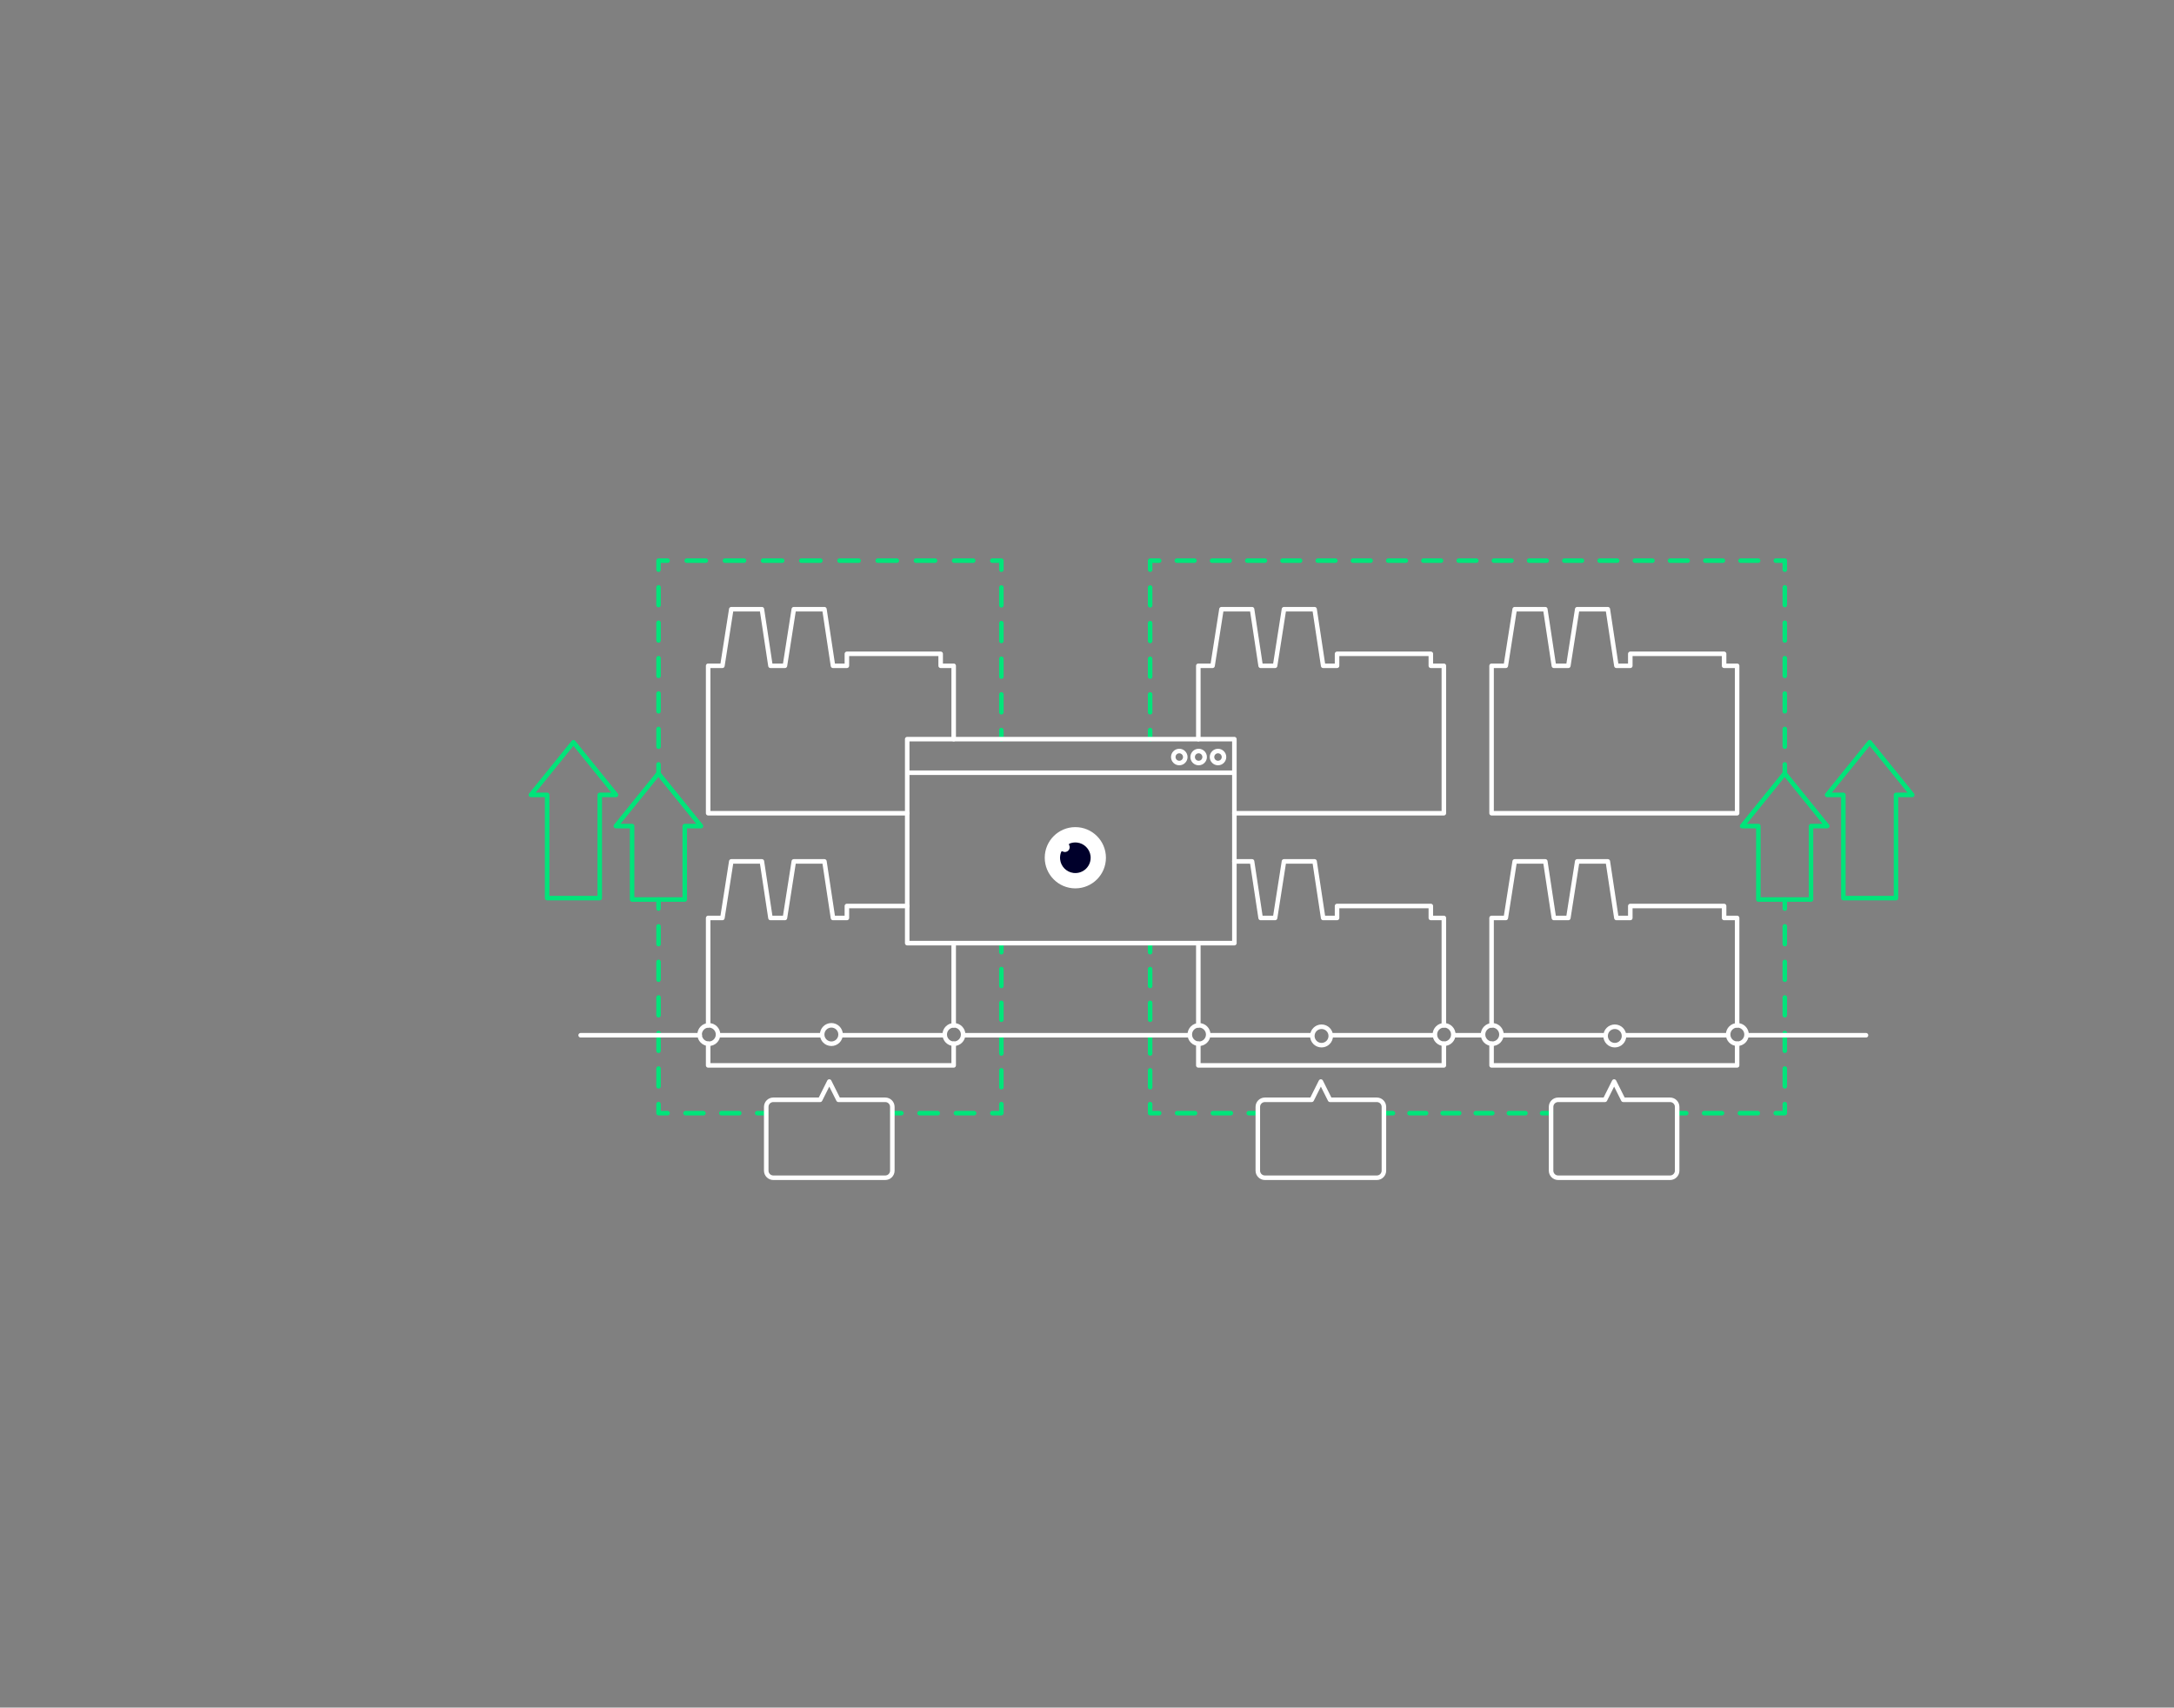 <?xml version="1.0" encoding="utf-8"?>
<!-- Generator: Adobe Illustrator 23.0.2, SVG Export Plug-In . SVG Version: 6.00 Build 0)  -->
<svg version="1.2" baseProfile="tiny" id="Слой_1"
	 xmlns="http://www.w3.org/2000/svg" xmlns:xlink="http://www.w3.org/1999/xlink" x="0px" y="0px" viewBox="0 0 960 754"
	 xml:space="preserve">
<rect x="0" y="0" width="960" height="754" fill="#808080" stroke="none"/>
<polyline fill="none" stroke="#FFFFFF" stroke-width="2" stroke-linecap="round" stroke-linejoin="round" stroke-miterlimit="10" points="
	545.08,359.08 637.58,359.08 637.58,293.98 631.83,293.98 631.83,288.7 590.42,288.7 590.42,293.98 584.28,293.98 580.5,269 
	566.98,269 563.06,293.98 556.67,293.98 552.89,269 539.37,269 535.45,293.98 529.16,293.98 529.16,326.37 "/>
<polygon fill="none" stroke="#FFFFFF" stroke-width="2" stroke-linecap="round" stroke-linejoin="round" stroke-miterlimit="10" points="
	761.33,293.98 761.33,288.7 719.91,288.7 719.91,293.98 713.77,293.98 709.99,269 696.47,269 692.55,293.98 686.16,293.98 
	682.38,269 668.86,269 664.94,293.98 658.65,293.98 658.65,359.08 767.08,359.08 767.08,293.98 "/>
<polyline fill="none" stroke="#FFFFFF" stroke-width="2" stroke-linecap="round" stroke-linejoin="round" stroke-miterlimit="10" points="
	767.08,452.74 767.08,405.33 761.33,405.33 761.33,400.05 719.91,400.05 719.91,405.33 713.77,405.33 709.99,380.35 696.47,380.35 
	692.55,405.33 686.16,405.33 682.38,380.35 668.86,380.35 664.94,405.33 658.65,405.33 658.65,452.74 "/>
<polyline fill="none" stroke="#FFFFFF" stroke-width="2" stroke-linecap="round" stroke-linejoin="round" stroke-miterlimit="10" points="
	658.65,460.87 658.65,470.43 767.08,470.43 767.08,460.87 "/>
<polyline fill="none" stroke="#FFFFFF" stroke-width="2" stroke-linecap="round" stroke-linejoin="round" stroke-miterlimit="10" points="
	637.58,452.74 637.58,405.33 631.83,405.33 631.83,400.05 590.42,400.05 590.42,405.33 584.28,405.33 580.5,380.35 566.98,380.35 
	563.06,405.33 556.67,405.33 552.89,380.35 545.08,380.35 "/>
<polyline fill="none" stroke="#FFFFFF" stroke-width="2" stroke-linecap="round" stroke-linejoin="round" stroke-miterlimit="10" points="
	529.16,460.87 529.16,470.43 637.58,470.43 637.58,460.87 "/>
<line fill="none" stroke="#FFFFFF" stroke-width="2" stroke-linecap="round" stroke-linejoin="round" stroke-miterlimit="10" x1="529.16" y1="416.45" x2="529.16" y2="452.74"/>
<line fill="none" stroke="#FFFFFF" stroke-width="2" stroke-linecap="round" stroke-linejoin="round" stroke-miterlimit="10" x1="317.4" y1="457.12" x2="363" y2="457.12"/>
<line fill="none" stroke="#FFFFFF" stroke-width="2" stroke-linecap="round" stroke-linejoin="round" stroke-miterlimit="10" x1="371.4" y1="457.12" x2="417" y2="457.12"/>
<line fill="none" stroke="#FFFFFF" stroke-width="2" stroke-linecap="round" stroke-linejoin="round" stroke-miterlimit="10" x1="534.4" y1="457.12" x2="579" y2="457.12"/>
<line fill="none" stroke="#FFFFFF" stroke-width="2" stroke-linecap="round" stroke-linejoin="round" stroke-miterlimit="10" x1="588.4" y1="457.12" x2="633" y2="457.12"/>
<line fill="none" stroke="#FFFFFF" stroke-width="2" stroke-linecap="round" stroke-linejoin="round" stroke-miterlimit="10" x1="663.4" y1="457.12" x2="708" y2="457.12"/>
<line fill="none" stroke="#FFFFFF" stroke-width="2" stroke-linecap="round" stroke-linejoin="round" stroke-miterlimit="10" x1="717.4" y1="457.12" x2="762" y2="457.12"/>
<line fill="none" stroke="#FFFFFF" stroke-width="2" stroke-linecap="round" stroke-linejoin="round" stroke-miterlimit="10" x1="642.4" y1="457.12" x2="654" y2="457.12"/>
<circle fill="none" stroke="#FFFFFF" stroke-width="2" stroke-linecap="round" stroke-linejoin="round" stroke-miterlimit="10" cx="529.46" cy="456.8" r="4.07"/>
<circle fill="none" stroke="#FFFFFF" stroke-width="2" stroke-linecap="round" stroke-linejoin="round" stroke-miterlimit="10" cx="637.69" cy="456.8" r="4.07"/>
<circle fill="none" stroke="#FFFFFF" stroke-width="2" stroke-linecap="round" stroke-linejoin="round" stroke-miterlimit="10" cx="583.57" cy="457.43" r="4.07"/>
<circle fill="none" stroke="#FFFFFF" stroke-width="2" stroke-linecap="round" stroke-linejoin="round" stroke-miterlimit="10" cx="658.95" cy="456.8" r="4.07"/>
<circle fill="none" stroke="#FFFFFF" stroke-width="2" stroke-linecap="round" stroke-linejoin="round" stroke-miterlimit="10" cx="713.07" cy="457.43" r="4.07"/>
<circle fill="none" stroke="#FFFFFF" stroke-width="2" stroke-linecap="round" stroke-linejoin="round" stroke-miterlimit="10" cx="767.18" cy="456.8" r="4.07"/>
<circle fill="none" stroke="#FFFFFF" stroke-width="2" stroke-linecap="round" stroke-linejoin="round" stroke-miterlimit="10" cx="421.24" cy="456.8" r="4.07"/>
<polyline fill="none" stroke="#FFFFFF" stroke-width="2" stroke-linecap="round" stroke-linejoin="round" stroke-miterlimit="10" points="
	421.13,326.37 421.13,293.98 415.38,293.98 415.38,288.7 373.97,288.7 373.97,293.98 367.83,293.98 364.05,269 350.53,269 
	346.61,293.98 340.22,293.98 336.44,269 322.92,269 319,293.98 312.71,293.98 312.71,359.08 400.61,359.08 "/>
<line fill="none" stroke="#FFFFFF" stroke-width="2" stroke-linecap="round" stroke-linejoin="round" stroke-miterlimit="10" x1="421.13" y1="452.74" x2="421.13" y2="416.45"/>
<polyline fill="none" stroke="#FFFFFF" stroke-width="2" stroke-linecap="round" stroke-linejoin="round" stroke-miterlimit="10" points="
	312.71,460.87 312.71,470.43 421.13,470.43 421.13,460.87 "/>
<polyline fill="none" stroke="#FFFFFF" stroke-width="2" stroke-linecap="round" stroke-linejoin="round" stroke-miterlimit="10" points="
	400.61,400.05 373.97,400.05 373.97,405.33 367.83,405.33 364.05,380.35 350.53,380.35 346.61,405.33 340.22,405.33 336.44,380.35 
	322.92,380.35 319,405.33 312.71,405.33 312.71,452.74 "/>
<g>
	<g>
		
			<line fill="none" stroke="#00E47A" stroke-width="2" stroke-linecap="round" stroke-linejoin="round" x1="555.43" y1="491.52" x2="551.43" y2="491.52"/>
		
			<line fill="none" stroke="#00E47A" stroke-width="2" stroke-linecap="round" stroke-linejoin="round" stroke-dasharray="7.911,7.911" x1="543.52" y1="491.52" x2="515.83" y2="491.52"/>
		<polyline fill="none" stroke="#00E47A" stroke-width="2" stroke-linecap="round" stroke-linejoin="round" points="511.88,491.52 
			507.88,491.52 507.88,487.52 		"/>
		
			<line fill="none" stroke="#00E47A" stroke-width="2" stroke-linecap="round" stroke-linejoin="round" stroke-dasharray="7.452,7.452" x1="507.88" y1="480.07" x2="507.88" y2="424.18"/>
		
			<line fill="none" stroke="#00E47A" stroke-width="2" stroke-linecap="round" stroke-linejoin="round" x1="507.88" y1="420.45" x2="507.88" y2="416.45"/>
	</g>
	<g>
		
			<line fill="none" stroke="#00E47A" stroke-width="2" stroke-linecap="round" stroke-linejoin="round" x1="684.93" y1="491.52" x2="680.93" y2="491.52"/>
		
			<line fill="none" stroke="#00E47A" stroke-width="2" stroke-linecap="round" stroke-linejoin="round" stroke-dasharray="7.313,7.313" x1="673.61" y1="491.52" x2="618.77" y2="491.52"/>
		
			<line fill="none" stroke="#00E47A" stroke-width="2" stroke-linecap="round" stroke-linejoin="round" x1="615.11" y1="491.52" x2="611.11" y2="491.52"/>
	</g>
	<g>
		
			<line fill="none" stroke="#00E47A" stroke-width="2" stroke-linecap="round" stroke-linejoin="round" x1="290.8" y1="397.19" x2="290.8" y2="401.19"/>
		
			<line fill="none" stroke="#00E47A" stroke-width="2" stroke-linecap="round" stroke-linejoin="round" stroke-dasharray="7.848,7.848" x1="290.8" y1="409.04" x2="290.8" y2="483.6"/>
		<polyline fill="none" stroke="#00E47A" stroke-width="2" stroke-linecap="round" stroke-linejoin="round" points="290.8,487.52 
			290.8,491.52 294.8,491.52 		"/>
		
			<line fill="none" stroke="#00E47A" stroke-width="2" stroke-linecap="round" stroke-linejoin="round" stroke-dasharray="7.911,7.911" x1="302.72" y1="491.52" x2="330.4" y2="491.52"/>
		
			<line fill="none" stroke="#00E47A" stroke-width="2" stroke-linecap="round" stroke-linejoin="round" x1="334.36" y1="491.52" x2="338.36" y2="491.52"/>
	</g>
	<g>
		
			<polygon fill="none" stroke="#00E47A" stroke-width="2" stroke-linecap="round" stroke-linejoin="round" stroke-miterlimit="10" points="
			776.46,364.76 776.46,397.19 799.71,397.19 799.71,364.76 806.89,364.76 788.09,341.51 769.29,364.76 		"/>
		
			<polygon fill="none" stroke="#00E47A" stroke-width="2" stroke-linecap="round" stroke-linejoin="round" stroke-miterlimit="10" points="
			814,350.99 814,396.56 837.24,396.56 837.24,350.99 844.42,350.99 825.62,327.75 806.82,350.99 		"/>
		
			<polygon fill="none" stroke="#00E47A" stroke-width="2" stroke-linecap="round" stroke-linejoin="round" stroke-miterlimit="10" points="
			241.6,350.99 241.6,396.56 264.84,396.56 264.84,350.99 272.02,350.99 253.22,327.75 234.42,350.99 		"/>
		
			<polygon fill="none" stroke="#00E47A" stroke-width="2" stroke-linecap="round" stroke-linejoin="round" stroke-miterlimit="10" points="
			279.13,364.76 279.13,397.19 302.38,397.19 302.38,364.76 309.55,364.76 290.75,341.51 271.95,364.76 		"/>
		<g>
			
				<line fill="none" stroke="#00E47A" stroke-width="2" stroke-linecap="round" stroke-linejoin="round" x1="788.14" y1="397.19" x2="788.14" y2="401.19"/>
			
				<line fill="none" stroke="#00E47A" stroke-width="2" stroke-linecap="round" stroke-linejoin="round" stroke-dasharray="7.848,7.848" x1="788.14" y1="409.04" x2="788.14" y2="483.6"/>
			<polyline fill="none" stroke="#00E47A" stroke-width="2" stroke-linecap="round" stroke-linejoin="round" points="788.14,487.52 
				788.14,491.52 784.14,491.52 			"/>
			
				<line fill="none" stroke="#00E47A" stroke-width="2" stroke-linecap="round" stroke-linejoin="round" stroke-dasharray="7.907,7.907" x1="776.23" y1="491.52" x2="748.56" y2="491.52"/>
			
				<line fill="none" stroke="#00E47A" stroke-width="2" stroke-linecap="round" stroke-linejoin="round" x1="744.6" y1="491.52" x2="740.6" y2="491.52"/>
		</g>
		<g>
			
				<line fill="none" stroke="#00E47A" stroke-width="2" stroke-linecap="round" stroke-linejoin="round" x1="507.88" y1="326.37" x2="507.88" y2="322.37"/>
			
				<line fill="none" stroke="#00E47A" stroke-width="2" stroke-linecap="round" stroke-linejoin="round" stroke-dasharray="7.869,7.869" x1="507.88" y1="314.5" x2="507.88" y2="255.48"/>
			<polyline fill="none" stroke="#00E47A" stroke-width="2" stroke-linecap="round" stroke-linejoin="round" points="507.88,251.55 
				507.88,247.55 511.88,247.55 			"/>
			
				<line fill="none" stroke="#00E47A" stroke-width="2" stroke-linecap="round" stroke-linejoin="round" stroke-dasharray="7.779,7.779" x1="519.66" y1="247.55" x2="780.25" y2="247.55"/>
			<polyline fill="none" stroke="#00E47A" stroke-width="2" stroke-linecap="round" stroke-linejoin="round" points="784.14,247.55 
				788.14,247.55 788.14,251.55 			"/>
			
				<line fill="none" stroke="#00E47A" stroke-width="2" stroke-linecap="round" stroke-linejoin="round" stroke-dasharray="7.815,7.815" x1="788.14" y1="259.36" x2="788.14" y2="333.61"/>
			
				<line fill="none" stroke="#00E47A" stroke-width="2" stroke-linecap="round" stroke-linejoin="round" x1="788.14" y1="337.51" x2="788.14" y2="341.51"/>
		</g>
		<g>
			
				<line fill="none" stroke="#00E47A" stroke-width="2" stroke-linecap="round" stroke-linejoin="round" x1="394.04" y1="491.52" x2="398.04" y2="491.52"/>
			
				<line fill="none" stroke="#00E47A" stroke-width="2" stroke-linecap="round" stroke-linejoin="round" stroke-dasharray="8.032,8.032" x1="406.07" y1="491.52" x2="434.18" y2="491.52"/>
			<polyline fill="none" stroke="#00E47A" stroke-width="2" stroke-linecap="round" stroke-linejoin="round" points="438.19,491.52 
				442.19,491.52 442.19,487.52 			"/>
			
				<line fill="none" stroke="#00E47A" stroke-width="2" stroke-linecap="round" stroke-linejoin="round" stroke-dasharray="7.452,7.452" x1="442.19" y1="480.07" x2="442.19" y2="424.18"/>
			
				<line fill="none" stroke="#00E47A" stroke-width="2" stroke-linecap="round" stroke-linejoin="round" x1="442.19" y1="420.45" x2="442.19" y2="416.45"/>
		</g>
		<g>
			
				<line fill="none" stroke="#00E47A" stroke-width="2" stroke-linecap="round" stroke-linejoin="round" x1="442.19" y1="326.37" x2="442.19" y2="322.37"/>
			
				<line fill="none" stroke="#00E47A" stroke-width="2" stroke-linecap="round" stroke-linejoin="round" stroke-dasharray="7.869,7.869" x1="442.19" y1="314.5" x2="442.19" y2="255.48"/>
			<polyline fill="none" stroke="#00E47A" stroke-width="2" stroke-linecap="round" stroke-linejoin="round" points="442.19,251.55 
				442.19,247.55 438.19,247.55 			"/>
			
				<line fill="none" stroke="#00E47A" stroke-width="2" stroke-linecap="round" stroke-linejoin="round" stroke-dasharray="8.435,8.435" x1="429.76" y1="247.55" x2="299.02" y2="247.55"/>
			<polyline fill="none" stroke="#00E47A" stroke-width="2" stroke-linecap="round" stroke-linejoin="round" points="294.8,247.55 
				290.8,247.55 290.8,251.55 			"/>
			
				<line fill="none" stroke="#00E47A" stroke-width="2" stroke-linecap="round" stroke-linejoin="round" stroke-dasharray="7.815,7.815" x1="290.8" y1="259.36" x2="290.8" y2="333.61"/>
			
				<line fill="none" stroke="#00E47A" stroke-width="2" stroke-linecap="round" stroke-linejoin="round" x1="290.8" y1="337.51" x2="290.8" y2="341.51"/>
		</g>
	</g>
</g>
<circle fill="none" stroke="#FFFFFF" stroke-width="2" stroke-linecap="round" stroke-linejoin="round" stroke-miterlimit="10" cx="313.01" cy="456.8" r="4.07"/>
<circle fill="none" stroke="#FFFFFF" stroke-width="2" stroke-linecap="round" stroke-linejoin="round" stroke-miterlimit="10" cx="367.12" cy="456.8" r="4.07"/>
<g>
	<ellipse fill="#FFFFFF" cx="474.85" cy="378.74" rx="13.51" ry="13.52"/>
	<path fill="#00002B" d="M475.6,372.03c-1.18-0.13-2.3,0.05-3.31,0.46c-0.23,0.09-0.33,0.37-0.21,0.59c0.23,0.4,0.33,0.89,0.24,1.4
		c-0.15,0.85-0.84,1.55-1.7,1.69c-0.52,0.09-1.01-0.01-1.41-0.25c-0.22-0.12-0.49-0.02-0.59,0.21c-0.43,1.01-0.61,2.14-0.49,3.33
		c0.32,3.09,2.78,5.61,5.86,5.99c4.41,0.55,8.11-3.16,7.57-7.57C481.17,374.81,478.67,372.36,475.6,372.03z"/>
</g>
<g>
	<g>
		
			<circle fill="none" stroke="#FFFFFF" stroke-width="2" stroke-linecap="round" stroke-linejoin="round" stroke-miterlimit="10" cx="537.85" cy="334.27" r="2.65"/>
		
			<circle fill="none" stroke="#FFFFFF" stroke-width="2" stroke-linecap="round" stroke-linejoin="round" stroke-miterlimit="10" cx="529.3" cy="334.27" r="2.65"/>
		
			<circle fill="none" stroke="#FFFFFF" stroke-width="2" stroke-linecap="round" stroke-linejoin="round" stroke-miterlimit="10" cx="520.75" cy="334.27" r="2.65"/>
	</g>
	
		<line fill="none" stroke="#FFFFFF" stroke-width="2" stroke-linecap="round" stroke-linejoin="round" stroke-miterlimit="10" x1="401.1" y1="341.19" x2="544.23" y2="341.19"/>
	
		<rect x="400.61" y="326.37" fill="none" stroke="#FFFFFF" stroke-width="2" stroke-linecap="round" stroke-linejoin="round" stroke-miterlimit="10" width="144.47" height="90.08"/>
</g>
<line fill="none" stroke="#FFFFFF" stroke-width="2" stroke-linecap="round" stroke-linejoin="round" stroke-miterlimit="10" x1="425.4" y1="457.12" x2="525" y2="457.12"/>
<line fill="none" stroke="#FFFFFF" stroke-width="2" stroke-linecap="round" stroke-linejoin="round" stroke-miterlimit="10" x1="771.4" y1="457.12" x2="824" y2="457.12"/>
<path fill="none" stroke="#FFFFFF" stroke-width="2" stroke-linecap="round" stroke-linejoin="round" stroke-miterlimit="10" d="
	M341.49,520.04h49.42c1.73,0,3.13-1.4,3.13-3.13v-28.16c0-1.73-1.4-3.13-3.13-3.13h-20.68l-4.03-8.06l-4.03,8.06h-20.68
	c-1.73,0-3.13,1.4-3.13,3.13v28.16C338.36,518.64,339.76,520.04,341.49,520.04z"/>
<path fill="none" stroke="#FFFFFF" stroke-width="2" stroke-linecap="round" stroke-linejoin="round" stroke-miterlimit="10" d="
	M558.56,520.04h49.42c1.73,0,3.13-1.4,3.13-3.13v-28.16c0-1.73-1.4-3.13-3.13-3.13H587.3l-4.03-8.06l-4.03,8.06h-20.68
	c-1.73,0-3.13,1.4-3.13,3.13v28.16C555.43,518.64,556.83,520.04,558.56,520.04z"/>
<path fill="none" stroke="#FFFFFF" stroke-width="2" stroke-linecap="round" stroke-linejoin="round" stroke-miterlimit="10" d="
	M688.05,520.04h49.42c1.73,0,3.13-1.4,3.13-3.13v-28.16c0-1.73-1.4-3.13-3.13-3.13H716.8l-4.03-8.06l-4.03,8.06h-20.68
	c-1.73,0-3.13,1.4-3.13,3.13v28.16C684.93,518.64,686.33,520.04,688.05,520.04z"/>
<line fill="none" stroke="#FFFFFF" stroke-width="2" stroke-linecap="round" stroke-linejoin="round" stroke-miterlimit="10" x1="256.4" y1="457.12" x2="309" y2="457.12"/>
</svg>
